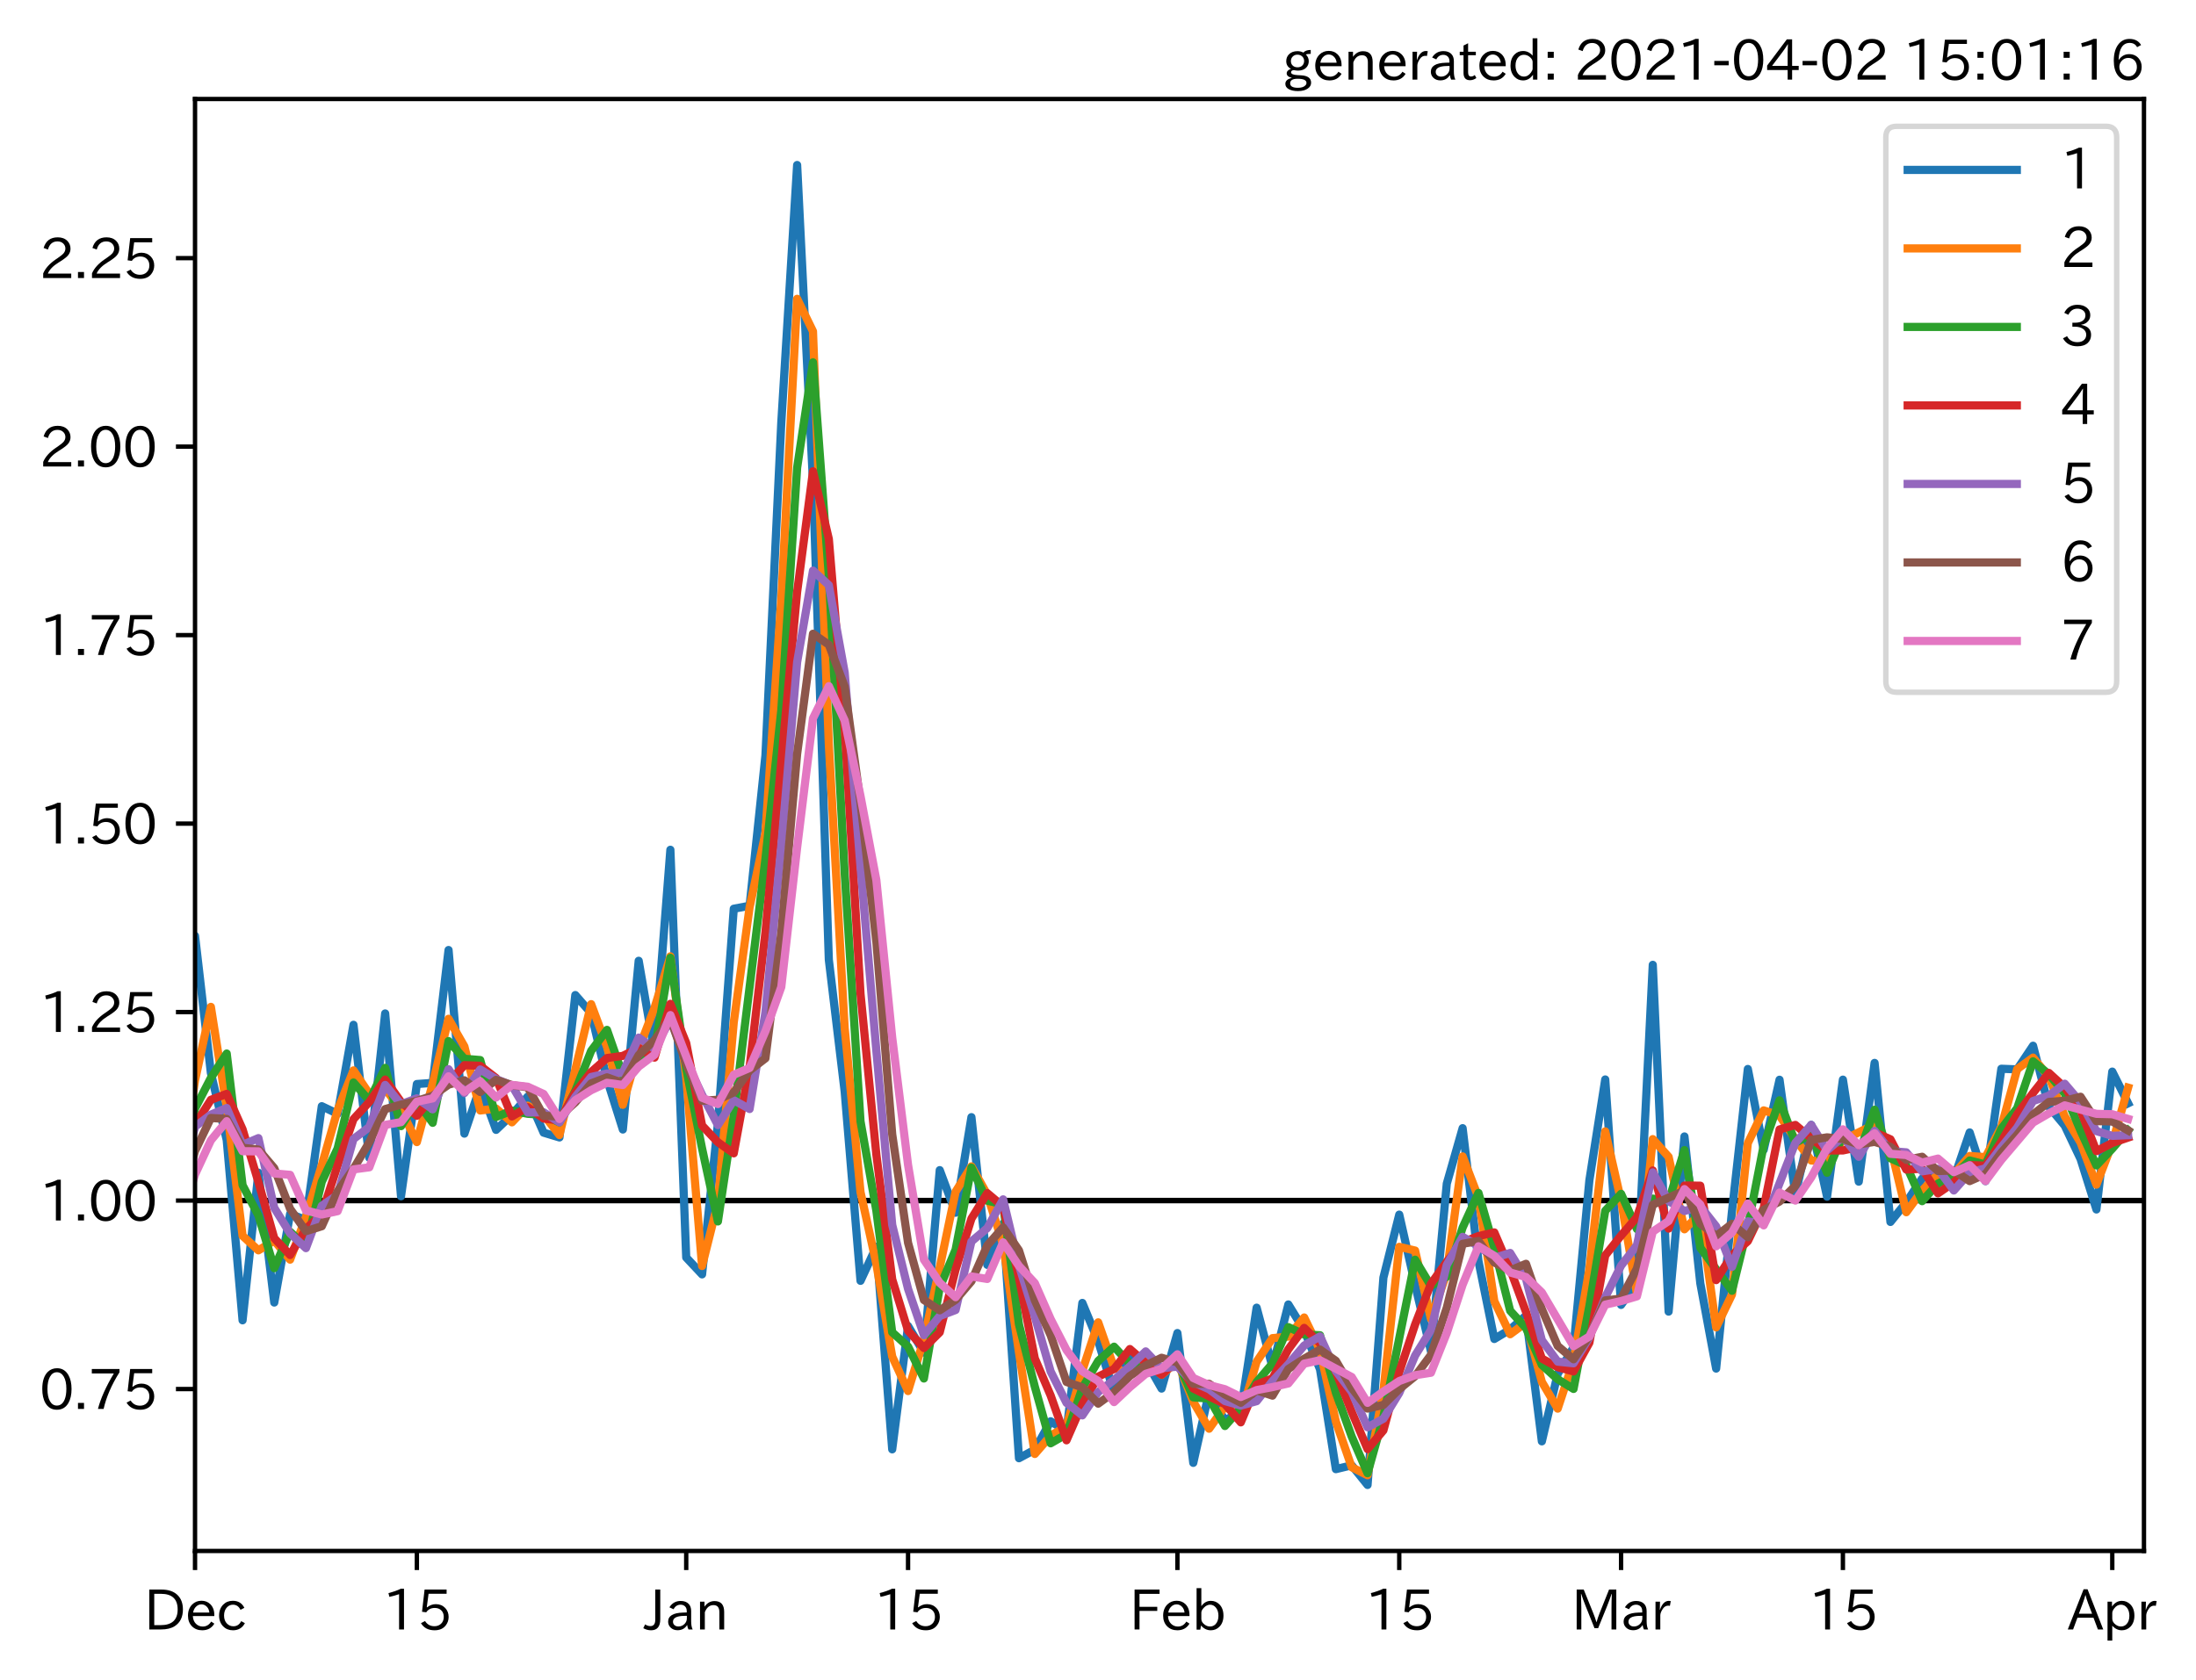 <?xml version="1.0" encoding="utf-8" standalone="no"?>
<!DOCTYPE svg PUBLIC "-//W3C//DTD SVG 1.1//EN"
  "http://www.w3.org/Graphics/SVG/1.1/DTD/svg11.dtd">
<svg height="307.849pt" version="1.1" viewBox="0 0 402.393 307.849" width="402.393pt" xmlns="http://www.w3.org/2000/svg" xmlns:xlink="http://www.w3.org/1999/xlink">
 <defs>
  <style type="text/css">*{stroke-linecap:butt;stroke-linejoin:round;}</style>
 </defs>
 <g id="figure_1">
  <g id="patch_1">
   <path d="M 0 307.849 
L 402.393 307.849 
L 402.393 0 
L 0 0 
z
" style="fill:#ffffff;"/>
  </g>
  <g id="axes_1">
   <g id="patch_2">
    <path d="M 35.737 284.259 
L 392.858 284.259 
L 392.858 18.147 
L 35.737 18.147 
z
" style="fill:#ffffff;"/>
   </g>
   <g id="line2d_1">
    <path clip-path="url(#pa48f12596a)" d="M 35.737 220.039 
L 392.858 220.039 
" style="fill:none;stroke:#000000;stroke-linecap:square;"/>
   </g>
   <g id="matplotlib.axis_1">
    <g id="xtick_1">
     <g id="line2d_2">
      <defs>
       <path d="M 0 0 
L 0 3.5 
" id="m79400510ee" style="stroke:#000000;stroke-width:0.8;"/>
      </defs>
      <g>
       <use style="stroke:#000000;stroke-width:0.8;" x="35.737" xlink:href="#m79400510ee" y="284.259"/>
      </g>
     </g>
     <g id="text_1">
      <!-- Dec -->
      <g transform="translate(26.389 298.749)scale(0.1 -0.1)">
       <defs>
        <path d="M 609 4634 
L 1984 4634 
Q 3159 4634 3791 4050 
Q 4456 3444 4456 2356 
Q 4456 1047 3516 441 
Q 2925 63 1941 63 
L 609 63 
L 609 4634 
z
M 1172 556 
L 1894 556 
Q 3853 556 3853 2356 
Q 3853 4147 1928 4147 
L 1172 4147 
L 1172 556 
z
" id="IPAexGothic-44" transform="scale(0.016)"/>
        <path d="M 863 1594 
Q 891 1041 1209 722 
Q 1534 397 1997 397 
Q 2606 397 2963 966 
L 3322 728 
Q 2869 -31 1931 -31 
Q 1222 -31 766 422 
Q 306 884 306 1641 
Q 306 2444 788 2925 
Q 1216 3353 1856 3353 
Q 2459 3353 2866 2956 
Q 3322 2494 3322 1722 
L 3322 1594 
L 863 1594 
z
M 2756 1997 
Q 2709 2431 2450 2681 
Q 2194 2938 1844 2938 
Q 1438 2938 1150 2591 
Q 953 2356 894 1997 
L 2756 1997 
z
" id="IPAexGothic-65" transform="scale(0.016)"/>
        <path d="M 3269 784 
Q 2834 -31 1900 -31 
Q 1228 -31 788 409 
Q 313 891 313 1663 
Q 313 2428 788 2913 
Q 1222 3347 1881 3347 
Q 2813 3347 3206 2541 
L 2763 2309 
Q 2484 2900 1900 2900 
Q 1516 2900 1234 2619 
Q 881 2266 881 1650 
Q 881 1069 1222 728 
Q 1522 428 1956 428 
Q 2547 428 2847 1016 
L 3269 784 
z
" id="IPAexGothic-63" transform="scale(0.016)"/>
       </defs>
       <use xlink:href="#IPAexGothic-44"/>
       <use x="75.684" xlink:href="#IPAexGothic-65"/>
       <use x="132.568" xlink:href="#IPAexGothic-63"/>
      </g>
     </g>
    </g>
    <g id="xtick_2">
     <g id="line2d_3">
      <g>
       <use style="stroke:#000000;stroke-width:0.8;" x="76.385" xlink:href="#m79400510ee" y="284.259"/>
      </g>
     </g>
     <g id="text_2">
      <!-- 15 -->
      <g transform="translate(70.087 298.749)scale(0.1 -0.1)">
       <defs>
        <path d="M 2463 63 
L 1900 63 
L 1900 4103 
Q 1372 3922 788 3797 
L 684 4231 
Q 1519 4441 2106 4731 
L 2463 4731 
L 2463 63 
z
" id="IPAexGothic-31" transform="scale(0.016)"/>
        <path d="M 1178 2603 
Q 1634 2963 2172 2963 
Q 2816 2963 3241 2528 
Q 3638 2113 3638 1497 
Q 3638 938 3297 513 
Q 2869 -31 2031 -31 
Q 959 -31 469 784 
L 938 1028 
Q 1309 434 2013 434 
Q 2466 434 2769 716 
Q 3081 1013 3081 1503 
Q 3081 1966 2806 2241 
Q 2519 2528 2056 2528 
Q 1406 2528 1072 2028 
L 591 2091 
L 884 4634 
L 3406 4634 
L 3406 4153 
L 1341 4153 
L 1134 2603 
L 1178 2603 
z
" id="IPAexGothic-35" transform="scale(0.016)"/>
       </defs>
       <use xlink:href="#IPAexGothic-31"/>
       <use x="62.988" xlink:href="#IPAexGothic-35"/>
      </g>
     </g>
    </g>
    <g id="xtick_3">
     <g id="line2d_4">
      <g>
       <use style="stroke:#000000;stroke-width:0.8;" x="125.743" xlink:href="#m79400510ee" y="284.259"/>
      </g>
     </g>
     <g id="text_3">
      <!-- Jan -->
      <g transform="translate(118.075 298.749)scale(0.1 -0.1)">
       <defs>
        <path d="M 1819 4634 
L 1819 1234 
Q 1819 -31 763 -31 
Q 303 -31 -125 209 
L 84 644 
Q 378 447 694 447 
Q 1250 447 1250 1203 
L 1250 4634 
L 1819 4634 
z
" id="IPAexGothic-4a" transform="scale(0.016)"/>
        <path d="M 3156 63 
L 2672 63 
Q 2559 303 2531 556 
L 2509 556 
Q 2147 -25 1428 -25 
Q 934 -25 622 288 
Q 347 563 347 959 
Q 347 1947 2050 1997 
L 2478 2009 
L 2478 2175 
Q 2478 2509 2288 2700 
Q 2088 2900 1775 2900 
Q 1238 2900 969 2378 
L 494 2597 
Q 938 3328 1788 3328 
Q 2375 3328 2691 3000 
Q 2984 2706 2984 2169 
L 2984 997 
Q 2984 400 3156 63 
z
M 2491 1625 
L 2141 1619 
Q 903 1591 903 953 
Q 903 728 1050 581 
Q 1231 403 1525 403 
Q 1934 403 2234 703 
Q 2491 969 2491 1344 
L 2491 1625 
z
" id="IPAexGothic-61" transform="scale(0.016)"/>
        <path d="M 3328 63 
L 2778 63 
L 2778 2041 
Q 2778 2853 2106 2853 
Q 1428 2853 1113 2041 
L 1113 63 
L 563 63 
L 563 3250 
L 1075 3250 
L 1075 2675 
Q 1525 3316 2222 3316 
Q 3328 3316 3328 2072 
L 3328 63 
z
" id="IPAexGothic-6e" transform="scale(0.016)"/>
       </defs>
       <use xlink:href="#IPAexGothic-4a"/>
       <use x="37.988" xlink:href="#IPAexGothic-61"/>
       <use x="92.969" xlink:href="#IPAexGothic-6e"/>
      </g>
     </g>
    </g>
    <g id="xtick_4">
     <g id="line2d_5">
      <g>
       <use style="stroke:#000000;stroke-width:0.8;" x="166.391" xlink:href="#m79400510ee" y="284.259"/>
      </g>
     </g>
     <g id="text_4">
      <!-- 15 -->
      <g transform="translate(160.093 298.749)scale(0.1 -0.1)">
       <use xlink:href="#IPAexGothic-31"/>
       <use x="62.988" xlink:href="#IPAexGothic-35"/>
      </g>
     </g>
    </g>
    <g id="xtick_5">
     <g id="line2d_6">
      <g>
       <use style="stroke:#000000;stroke-width:0.8;" x="215.749" xlink:href="#m79400510ee" y="284.259"/>
      </g>
     </g>
     <g id="text_5">
      <!-- Feb -->
      <g transform="translate(206.926 298.749)scale(0.1 -0.1)">
       <defs>
        <path d="M 3469 4141 
L 1172 4141 
L 1172 2656 
L 3206 2656 
L 3206 2188 
L 1172 2188 
L 1172 63 
L 609 63 
L 609 4634 
L 3469 4634 
L 3469 4141 
z
" id="IPAexGothic-46" transform="scale(0.016)"/>
        <path d="M 1125 2731 
Q 1550 3341 2219 3341 
Q 2788 3341 3191 2938 
Q 3659 2469 3659 1644 
Q 3659 838 3191 372 
Q 2788 -31 2206 -31 
Q 1559 -31 1088 516 
L 1009 44 
L 581 44 
L 581 4794 
L 1125 4794 
L 1125 2731 
z
M 1125 1997 
L 1125 1253 
Q 1125 888 1528 600 
Q 1803 403 2119 403 
Q 2488 403 2744 659 
Q 3084 1009 3084 1631 
Q 3084 2194 2803 2553 
Q 2525 2900 2125 2900 
Q 1759 2900 1438 2578 
Q 1125 2266 1125 1997 
z
" id="IPAexGothic-62" transform="scale(0.016)"/>
       </defs>
       <use xlink:href="#IPAexGothic-46"/>
       <use x="57.178" xlink:href="#IPAexGothic-65"/>
       <use x="114.062" xlink:href="#IPAexGothic-62"/>
      </g>
     </g>
    </g>
    <g id="xtick_6">
     <g id="line2d_7">
      <g>
       <use style="stroke:#000000;stroke-width:0.8;" x="256.397" xlink:href="#m79400510ee" y="284.259"/>
      </g>
     </g>
     <g id="text_6">
      <!-- 15 -->
      <g transform="translate(250.099 298.749)scale(0.1 -0.1)">
       <use xlink:href="#IPAexGothic-31"/>
       <use x="62.988" xlink:href="#IPAexGothic-35"/>
      </g>
     </g>
    </g>
    <g id="xtick_7">
     <g id="line2d_8">
      <g>
       <use style="stroke:#000000;stroke-width:0.8;" x="297.045" xlink:href="#m79400510ee" y="284.259"/>
      </g>
     </g>
     <g id="text_7">
      <!-- Mar -->
      <g transform="translate(287.935 298.749)scale(0.1 -0.1)">
       <defs>
        <path d="M 5147 63 
L 4597 63 
L 4597 2534 
Q 4597 3281 4634 4134 
L 4609 4134 
Q 4356 3409 4066 2675 
L 3066 209 
L 2650 209 
L 1641 2725 
Q 1328 3506 1128 4141 
L 1103 4141 
Q 1141 3131 1141 2553 
L 1141 63 
L 609 63 
L 609 4634 
L 1416 4634 
L 2503 1944 
Q 2697 1472 2869 906 
L 2888 906 
Q 3028 1416 3234 1931 
L 4316 4634 
L 5147 4634 
L 5147 63 
z
" id="IPAexGothic-4d" transform="scale(0.016)"/>
        <path d="M 2309 3316 
L 2213 2769 
Q 2106 2791 2022 2791 
Q 1653 2791 1413 2444 
Q 1113 2006 1113 1675 
L 1113 63 
L 563 63 
L 563 3250 
L 1081 3250 
L 1056 2303 
L 1069 2303 
Q 1422 3341 2097 3341 
Q 2206 3341 2309 3316 
z
" id="IPAexGothic-72" transform="scale(0.016)"/>
       </defs>
       <use xlink:href="#IPAexGothic-4d"/>
       <use x="90.186" xlink:href="#IPAexGothic-61"/>
       <use x="145.166" xlink:href="#IPAexGothic-72"/>
      </g>
     </g>
    </g>
    <g id="xtick_8">
     <g id="line2d_9">
      <g>
       <use style="stroke:#000000;stroke-width:0.8;" x="337.693" xlink:href="#m79400510ee" y="284.259"/>
      </g>
     </g>
     <g id="text_8">
      <!-- 15 -->
      <g transform="translate(331.394 298.749)scale(0.1 -0.1)">
       <use xlink:href="#IPAexGothic-31"/>
       <use x="62.988" xlink:href="#IPAexGothic-35"/>
      </g>
     </g>
    </g>
    <g id="xtick_9">
     <g id="line2d_10">
      <g>
       <use style="stroke:#000000;stroke-width:0.8;" x="387.051" xlink:href="#m79400510ee" y="284.259"/>
      </g>
     </g>
     <g id="text_9">
      <!-- Apr -->
      <g transform="translate(378.908 298.749)scale(0.1 -0.1)">
       <defs>
        <path d="M 4056 63 
L 3444 63 
L 2938 1409 
L 1100 1409 
L 603 63 
L -6 63 
L 1806 4666 
L 2259 4666 
L 4056 63 
z
M 2778 1863 
L 2316 3078 
Q 2125 3588 2028 4000 
L 2009 4000 
Q 1897 3563 1716 3078 
L 1263 1863 
L 2778 1863 
z
" id="IPAexGothic-41" transform="scale(0.016)"/>
        <path d="M 1075 2688 
Q 1525 3341 2206 3341 
Q 2769 3341 3172 2938 
Q 3641 2469 3641 1644 
Q 3641 841 3178 372 
Q 2775 -31 2200 -31 
Q 1569 -31 1106 497 
L 1106 -1216 
L 563 -1216 
L 563 3250 
L 1075 3250 
L 1075 2688 
z
M 1106 1950 
L 1106 1291 
Q 1106 897 1516 600 
Q 1791 403 2106 403 
Q 2469 403 2725 659 
Q 3066 997 3066 1631 
Q 3066 2200 2784 2559 
Q 2503 2900 2100 2900 
Q 1656 2900 1338 2484 
Q 1106 2184 1106 1950 
z
" id="IPAexGothic-70" transform="scale(0.016)"/>
       </defs>
       <use xlink:href="#IPAexGothic-41"/>
       <use x="63.721" xlink:href="#IPAexGothic-70"/>
       <use x="125.83" xlink:href="#IPAexGothic-72"/>
      </g>
     </g>
    </g>
   </g>
   <g id="matplotlib.axis_2">
    <g id="ytick_1">
     <g id="line2d_11">
      <defs>
       <path d="M 0 0 
L -3.5 0 
" id="mfef7362dda" style="stroke:#000000;stroke-width:0.8;"/>
      </defs>
      <g>
       <use style="stroke:#000000;stroke-width:0.8;" x="35.737" xlink:href="#mfef7362dda" y="254.585"/>
      </g>
     </g>
     <g id="text_10">
      <!-- 0.75 -->
      <g transform="translate(7.2 258.33)scale(0.1 -0.1)">
       <defs>
        <path d="M 2038 4725 
Q 2881 4725 3334 3944 
Q 3694 3325 3694 2344 
Q 3694 1372 3334 741 
Q 2888 -31 2016 -31 
Q 1147 -31 700 741 
Q 341 1372 341 2350 
Q 341 3713 1000 4334 
Q 1419 4725 2038 4725 
z
M 2016 4266 
Q 1516 4266 1228 3759 
Q 934 3247 934 2344 
Q 934 1456 1222 947 
Q 1513 447 2016 447 
Q 2619 447 2909 1153 
Q 3100 1622 3100 2375 
Q 3100 3256 2806 3759 
Q 2509 4266 2016 4266 
z
" id="IPAexGothic-30" transform="scale(0.016)"/>
        <path d="M 1184 63 
L 494 63 
L 494 753 
L 1184 753 
L 1184 63 
z
" id="IPAexGothic-2e" transform="scale(0.016)"/>
        <path d="M 3597 4263 
Q 2238 2106 1778 63 
L 1131 63 
Q 1581 1834 2950 4128 
L 428 4128 
L 428 4634 
L 3597 4634 
L 3597 4263 
z
" id="IPAexGothic-37" transform="scale(0.016)"/>
       </defs>
       <use xlink:href="#IPAexGothic-30"/>
       <use x="62.988" xlink:href="#IPAexGothic-2e"/>
       <use x="89.404" xlink:href="#IPAexGothic-37"/>
       <use x="152.393" xlink:href="#IPAexGothic-35"/>
      </g>
     </g>
    </g>
    <g id="ytick_2">
     <g id="line2d_12">
      <g>
       <use style="stroke:#000000;stroke-width:0.8;" x="35.737" xlink:href="#mfef7362dda" y="220.039"/>
      </g>
     </g>
     <g id="text_11">
      <!-- 1.00 -->
      <g transform="translate(7.2 223.785)scale(0.1 -0.1)">
       <use xlink:href="#IPAexGothic-31"/>
       <use x="62.988" xlink:href="#IPAexGothic-2e"/>
       <use x="89.404" xlink:href="#IPAexGothic-30"/>
       <use x="152.393" xlink:href="#IPAexGothic-30"/>
      </g>
     </g>
    </g>
    <g id="ytick_3">
     <g id="line2d_13">
      <g>
       <use style="stroke:#000000;stroke-width:0.8;" x="35.737" xlink:href="#mfef7362dda" y="185.494"/>
      </g>
     </g>
     <g id="text_12">
      <!-- 1.25 -->
      <g transform="translate(7.2 189.239)scale(0.1 -0.1)">
       <defs>
        <path d="M 3659 63 
L 447 63 
L 447 594 
Q 825 1475 1894 2203 
L 2072 2322 
Q 2619 2697 2791 2906 
Q 2988 3153 2988 3444 
Q 2988 3772 2756 4003 
Q 2500 4259 2084 4259 
Q 1250 4259 991 3328 
L 497 3506 
Q 853 4725 2116 4725 
Q 2806 4725 3216 4316 
Q 3575 3947 3575 3425 
Q 3575 3038 3344 2722 
Q 3131 2416 2366 1938 
L 2231 1856 
Q 1256 1253 978 569 
L 3659 569 
L 3659 63 
z
" id="IPAexGothic-32" transform="scale(0.016)"/>
       </defs>
       <use xlink:href="#IPAexGothic-31"/>
       <use x="62.988" xlink:href="#IPAexGothic-2e"/>
       <use x="89.404" xlink:href="#IPAexGothic-32"/>
       <use x="152.393" xlink:href="#IPAexGothic-35"/>
      </g>
     </g>
    </g>
    <g id="ytick_4">
     <g id="line2d_14">
      <g>
       <use style="stroke:#000000;stroke-width:0.8;" x="35.737" xlink:href="#mfef7362dda" y="150.948"/>
      </g>
     </g>
     <g id="text_13">
      <!-- 1.50 -->
      <g transform="translate(7.2 154.694)scale(0.1 -0.1)">
       <use xlink:href="#IPAexGothic-31"/>
       <use x="62.988" xlink:href="#IPAexGothic-2e"/>
       <use x="89.404" xlink:href="#IPAexGothic-35"/>
       <use x="152.393" xlink:href="#IPAexGothic-30"/>
      </g>
     </g>
    </g>
    <g id="ytick_5">
     <g id="line2d_15">
      <g>
       <use style="stroke:#000000;stroke-width:0.8;" x="35.737" xlink:href="#mfef7362dda" y="116.403"/>
      </g>
     </g>
     <g id="text_14">
      <!-- 1.75 -->
      <g transform="translate(7.2 120.148)scale(0.1 -0.1)">
       <use xlink:href="#IPAexGothic-31"/>
       <use x="62.988" xlink:href="#IPAexGothic-2e"/>
       <use x="89.404" xlink:href="#IPAexGothic-37"/>
       <use x="152.393" xlink:href="#IPAexGothic-35"/>
      </g>
     </g>
    </g>
    <g id="ytick_6">
     <g id="line2d_16">
      <g>
       <use style="stroke:#000000;stroke-width:0.8;" x="35.737" xlink:href="#mfef7362dda" y="81.857"/>
      </g>
     </g>
     <g id="text_15">
      <!-- 2.00 -->
      <g transform="translate(7.2 85.602)scale(0.1 -0.1)">
       <use xlink:href="#IPAexGothic-32"/>
       <use x="62.988" xlink:href="#IPAexGothic-2e"/>
       <use x="89.404" xlink:href="#IPAexGothic-30"/>
       <use x="152.393" xlink:href="#IPAexGothic-30"/>
      </g>
     </g>
    </g>
    <g id="ytick_7">
     <g id="line2d_17">
      <g>
       <use style="stroke:#000000;stroke-width:0.8;" x="35.737" xlink:href="#mfef7362dda" y="47.311"/>
      </g>
     </g>
     <g id="text_16">
      <!-- 2.25 -->
      <g transform="translate(7.2 51.057)scale(0.1 -0.1)">
       <use xlink:href="#IPAexGothic-32"/>
       <use x="62.988" xlink:href="#IPAexGothic-2e"/>
       <use x="89.404" xlink:href="#IPAexGothic-32"/>
       <use x="152.393" xlink:href="#IPAexGothic-35"/>
      </g>
     </g>
    </g>
   </g>
   <g id="line2d_18">
    <path clip-path="url(#pa48f12596a)" d="M 0.897 173.758 
L 3.8 173.5 
L 6.703 163.265 
L 9.607 183.514 
L 12.51 185.341 
L 15.414 243.007 
L 18.317 238.5 
L 21.22 231.375 
L 24.124 207.952 
L 27.027 214.692 
L 29.931 213.01 
L 32.834 220.744 
L 35.737 171.524 
L 38.641 196.648 
L 41.544 208.955 
L 44.448 241.985 
L 47.351 214.927 
L 50.255 238.728 
L 53.158 222.485 
L 56.061 223.597 
L 58.965 202.746 
L 61.868 204.133 
L 64.772 187.827 
L 67.675 212.209 
L 70.578 185.747 
L 73.482 219.254 
L 76.385 198.681 
L 79.289 198.469 
L 82.192 174.122 
L 85.096 207.77 
L 87.999 199.171 
L 90.902 207.081 
L 93.806 204.31 
L 96.709 200.964 
L 99.613 207.594 
L 102.516 208.47 
L 105.419 182.375 
L 108.323 185.693 
L 111.226 197.814 
L 114.13 207.017 
L 117.033 176.095 
L 119.937 192.929 
L 122.84 155.747 
L 125.743 230.473 
L 128.647 233.567 
L 131.55 205.916 
L 134.454 166.555 
L 137.357 166.005 
L 140.26 138.446 
L 143.164 77.461 
L 146.067 30.243 
L 148.971 88.379 
L 151.874 175.892 
L 154.778 200.07 
L 157.681 234.749 
L 160.584 228.503 
L 163.488 265.634 
L 166.391 243.032 
L 169.295 247.901 
L 172.198 214.464 
L 175.101 222.267 
L 178.005 204.754 
L 180.908 231.823 
L 183.812 224.278 
L 186.715 267.263 
L 189.618 265.697 
L 192.522 260.493 
L 195.425 262.315 
L 198.329 238.801 
L 201.232 245.812 
L 204.136 255.237 
L 207.039 248.532 
L 209.942 249.408 
L 212.846 254.5 
L 215.749 244.322 
L 218.653 268.111 
L 221.556 255.17 
L 224.459 260.355 
L 227.363 258.653 
L 230.266 239.673 
L 233.17 250.568 
L 236.073 239.082 
L 238.977 243.808 
L 241.88 250.975 
L 244.783 269.265 
L 247.687 268.561 
L 250.59 272.163 
L 253.494 234.167 
L 256.397 222.617 
L 259.3 235.465 
L 262.204 247.685 
L 265.107 216.941 
L 268.011 206.773 
L 270.914 231.126 
L 273.817 245.41 
L 276.721 243.664 
L 279.624 241.121 
L 282.528 264.169 
L 285.431 251.803 
L 288.335 246.947 
L 291.238 216.315 
L 294.141 197.845 
L 297.045 239.162 
L 299.948 235.097 
L 302.852 176.836 
L 305.755 240.391 
L 308.658 208.291 
L 311.562 235.201 
L 314.465 250.832 
L 317.369 221.97 
L 320.272 195.924 
L 323.176 210.748 
L 326.079 197.896 
L 328.982 218.952 
L 331.886 206.164 
L 334.789 219.33 
L 337.693 197.879 
L 340.596 216.573 
L 343.499 194.811 
L 346.403 223.957 
L 349.306 220.371 
L 352.21 216.005 
L 355.113 214.33 
L 358.017 216.061 
L 360.92 207.553 
L 363.823 216.48 
L 366.727 195.881 
L 369.63 195.995 
L 372.534 191.662 
L 375.437 202.832 
L 378.34 206.308 
L 381.244 212.427 
L 384.147 221.67 
L 387.051 196.407 
L 389.954 202.217 
L 389.954 202.217 
" style="fill:none;stroke:#1f77b4;stroke-linecap:square;stroke-width:1.5;"/>
   </g>
   <g id="line2d_19">
    <path clip-path="url(#pa48f12596a)" d="M 0.897 165.389 
L 3.8 173.629 
L 6.703 168.452 
L 9.607 173.667 
L 12.51 184.43 
L 15.414 217.089 
L 18.317 240.775 
L 21.22 234.989 
L 24.124 220.159 
L 27.027 211.36 
L 29.931 213.854 
L 32.834 216.93 
L 35.737 198.013 
L 38.641 184.54 
L 41.544 202.923 
L 44.448 226.501 
L 47.351 229.163 
L 50.255 227.367 
L 53.158 230.865 
L 56.061 223.042 
L 58.965 213.547 
L 61.868 203.441 
L 64.772 196.185 
L 67.675 200.489 
L 70.578 199.529 
L 73.482 203.404 
L 76.385 209.323 
L 79.289 198.575 
L 82.192 186.727 
L 85.096 191.794 
L 87.999 203.531 
L 90.902 203.176 
L 93.806 205.701 
L 96.709 202.646 
L 99.613 204.315 
L 102.516 208.032 
L 108.323 184.042 
L 111.226 191.864 
L 114.13 202.483 
L 117.033 192.275 
L 119.937 184.716 
L 122.84 175.28 
L 125.743 197.393 
L 128.647 232.03 
L 131.55 220.434 
L 134.454 187.365 
L 137.357 166.28 
L 140.26 152.687 
L 143.164 109.818 
L 146.067 54.769 
L 148.971 60.728 
L 151.874 136.41 
L 154.778 188.411 
L 157.681 218.481 
L 160.584 231.664 
L 163.488 248.629 
L 166.391 254.949 
L 169.295 245.493 
L 172.198 232.287 
L 175.101 218.42 
L 178.005 213.775 
L 180.908 218.944 
L 183.812 228.105 
L 186.715 247.843 
L 189.618 266.483 
L 192.522 263.131 
L 195.425 261.408 
L 198.329 251.202 
L 201.232 242.36 
L 204.136 250.628 
L 207.039 251.938 
L 209.942 248.971 
L 212.846 251.984 
L 215.749 249.53 
L 218.653 256.912 
L 221.556 261.857 
L 224.459 257.796 
L 227.363 259.508 
L 230.266 249.577 
L 233.17 245.252 
L 236.073 244.971 
L 238.977 241.469 
L 241.88 247.449 
L 244.783 260.547 
L 247.687 268.914 
L 250.59 270.38 
L 253.494 254.897 
L 256.397 228.521 
L 259.3 229.201 
L 262.204 241.735 
L 265.107 233.255 
L 268.011 211.946 
L 270.914 219.483 
L 273.817 238.481 
L 276.721 244.54 
L 279.624 242.4 
L 282.528 253.276 
L 285.431 258.177 
L 288.335 249.402 
L 291.238 232.561 
L 294.141 207.362 
L 297.045 220.039 
L 299.948 237.147 
L 302.852 208.78 
L 305.755 212.027 
L 308.658 225.306 
L 311.562 222.411 
L 314.465 243.282 
L 317.369 237.259 
L 320.272 209.516 
L 323.176 203.514 
L 326.079 204.456 
L 328.982 208.795 
L 331.886 212.698 
L 334.789 212.896 
L 337.693 208.99 
L 343.499 206.08 
L 346.403 210.099 
L 349.306 222.176 
L 352.21 218.205 
L 355.113 215.17 
L 358.017 215.198 
L 360.92 211.869 
L 363.823 212.084 
L 366.727 206.53 
L 369.63 195.938 
L 372.534 193.843 
L 375.437 197.344 
L 378.34 204.58 
L 381.244 209.399 
L 384.147 217.124 
L 387.051 209.574 
L 389.954 199.339 
L 389.954 199.339 
" style="fill:none;stroke:#ff7f0e;stroke-linecap:square;stroke-width:1.5;"/>
   </g>
   <g id="line2d_20">
    <path clip-path="url(#pa48f12596a)" d="M 0.897 184.997 
L 3.8 168.131 
L 6.703 170.237 
L 9.607 173.611 
L 12.51 177.643 
L 15.414 206.684 
L 18.317 224.621 
L 21.22 237.722 
L 24.124 226.565 
L 27.027 218.36 
L 29.931 211.912 
L 32.834 216.188 
L 35.737 203.177 
L 38.641 197.559 
L 41.544 193.092 
L 44.448 217.219 
L 47.351 222.751 
L 50.255 232.433 
L 53.158 225.76 
L 56.061 228.487 
L 58.965 216.589 
L 61.868 210.474 
L 64.772 198.402 
L 67.675 201.713 
L 70.578 195.72 
L 73.482 206.397 
L 76.385 201.846 
L 79.289 205.789 
L 82.192 190.808 
L 85.096 194.049 
L 87.999 194.29 
L 90.902 204.723 
L 93.806 203.555 
L 96.709 204.138 
L 99.613 204.313 
L 102.516 205.712 
L 105.419 199.926 
L 108.323 192.598 
L 111.226 188.759 
L 114.13 197.077 
L 117.033 194.142 
L 119.937 192.493 
L 122.84 175.552 
L 125.743 195.919 
L 128.647 210.488 
L 131.55 223.865 
L 134.454 204.41 
L 140.26 157.418 
L 143.164 130.168 
L 146.067 85.708 
L 148.971 66.413 
L 151.874 105.522 
L 154.778 160.063 
L 157.681 205.524 
L 160.584 221.905 
L 163.488 244.185 
L 166.391 246.795 
L 169.295 252.652 
L 172.198 235.976 
L 175.101 229.032 
L 178.005 214.005 
L 180.908 220.061 
L 183.812 220.746 
L 186.715 242.743 
L 189.618 254.148 
L 192.522 264.528 
L 195.425 262.86 
L 198.329 254.393 
L 201.232 249.435 
L 204.136 246.822 
L 207.039 249.934 
L 209.942 251.101 
L 212.846 250.846 
L 215.749 249.489 
L 218.653 256.114 
L 221.556 256.335 
L 224.459 261.359 
L 227.363 258.082 
L 230.266 253.295 
L 233.17 249.908 
L 236.073 243.232 
L 238.977 244.584 
L 241.88 244.728 
L 244.783 255.259 
L 247.687 263.295 
L 250.59 270.01 
L 253.494 259.669 
L 259.3 230.878 
L 262.204 235.683 
L 265.107 233.996 
L 268.011 224.987 
L 270.914 218.641 
L 273.817 228.728 
L 276.721 240.234 
L 279.624 243.412 
L 282.528 250.165 
L 285.431 252.787 
L 288.335 254.565 
L 291.238 239.333 
L 294.141 221.916 
L 297.045 218.809 
L 299.948 225.253 
L 302.852 219.683 
L 305.755 220.162 
L 308.658 210.792 
L 311.562 228.69 
L 317.369 236.577 
L 320.272 224.807 
L 323.176 209.928 
L 326.079 201.663 
L 328.982 209.449 
L 331.886 207.923 
L 334.789 214.943 
L 337.693 208.054 
L 340.596 211.561 
L 343.499 203.394 
L 346.403 212.289 
L 349.306 213.606 
L 352.21 220.149 
L 355.113 216.925 
L 358.017 215.468 
L 360.92 212.694 
L 363.823 213.422 
L 366.727 206.872 
L 369.63 203.097 
L 372.534 194.525 
L 375.437 196.896 
L 378.34 200.389 
L 381.244 207.241 
L 384.147 213.607 
L 387.051 210.531 
L 389.954 207.161 
L 389.954 207.161 
" style="fill:none;stroke:#2ca02c;stroke-linecap:square;stroke-width:1.5;"/>
   </g>
   <g id="line2d_21">
    <path clip-path="url(#pa48f12596a)" d="M 0.897 192.213 
L 3.8 182.191 
L 6.703 166.926 
L 9.607 173.648 
L 12.51 176.616 
L 15.414 196.832 
L 18.317 215.354 
L 21.22 226.342 
L 24.124 230.884 
L 27.027 223.692 
L 29.931 217.041 
L 32.834 214.172 
L 35.737 206.139 
L 38.641 201.57 
L 41.544 200.487 
L 44.448 206.969 
L 47.351 216.65 
L 50.255 226.935 
L 53.158 230.017 
L 56.061 225.222 
L 58.965 222.482 
L 61.868 213.573 
L 64.772 205.112 
L 67.675 201.972 
L 70.578 197.865 
L 73.482 201.953 
L 76.385 204.504 
L 79.289 201.008 
L 82.192 198.424 
L 85.096 195.22 
L 87.999 195.345 
L 90.902 197.586 
L 93.806 204.62 
L 96.709 202.911 
L 99.613 205.01 
L 102.516 205.363 
L 105.419 200.186 
L 108.323 196.482 
L 111.226 193.918 
L 114.13 193.521 
L 117.033 192.069 
L 119.937 193.84 
L 122.84 183.985 
L 125.743 191.175 
L 128.647 206.282 
L 131.55 209.358 
L 134.454 211.386 
L 137.357 195.596 
L 140.26 170.827 
L 146.067 108.481 
L 148.971 86.379 
L 151.874 98.781 
L 154.778 133.46 
L 157.681 182.165 
L 160.584 211.624 
L 163.488 234.47 
L 166.391 243.898 
L 169.295 247.072 
L 172.198 244.18 
L 175.101 232.684 
L 178.005 223.349 
L 180.908 218.682 
L 183.812 221.127 
L 186.715 234.233 
L 189.618 248.967 
L 192.522 255.772 
L 195.425 263.98 
L 198.329 257.343 
L 201.232 252.311 
L 204.136 250.915 
L 207.039 247.252 
L 209.942 249.802 
L 212.846 251.961 
L 215.749 249.251 
L 218.653 254.477 
L 224.459 257.355 
L 227.363 260.69 
L 230.266 253.767 
L 233.17 252.62 
L 236.073 247.298 
L 238.977 243.376 
L 241.88 246.217 
L 244.783 251.433 
L 247.687 258.759 
L 250.59 265.594 
L 253.494 262.161 
L 256.397 251.483 
L 259.3 242.762 
L 262.204 235.305 
L 265.107 231.244 
L 268.011 227.687 
L 270.914 226.549 
L 273.817 225.877 
L 276.721 232.635 
L 279.624 240.457 
L 282.528 248.995 
L 285.431 250.577 
L 288.335 251.356 
L 291.238 246.098 
L 294.141 230.095 
L 297.045 226.449 
L 299.948 223.073 
L 302.852 214.52 
L 305.755 225.179 
L 308.658 217.285 
L 311.562 217.315 
L 314.465 234.62 
L 317.369 230.05 
L 320.272 227.485 
L 323.176 221.423 
L 326.079 207.008 
L 328.982 206.177 
L 331.886 208.634 
L 334.789 210.86 
L 337.693 210.856 
L 340.596 210.23 
L 343.499 207.542 
L 346.403 208.813 
L 349.306 214.353 
L 352.21 214.209 
L 355.113 218.717 
L 358.017 216.71 
L 360.92 213.529 
L 363.823 213.65 
L 366.727 209.223 
L 369.63 204.223 
L 372.534 200.314 
L 375.437 196.643 
L 378.34 199.302 
L 381.244 203.489 
L 384.147 210.985 
L 387.051 209.486 
L 389.954 208.495 
L 389.954 208.495 
" style="fill:none;stroke:#d62728;stroke-linecap:square;stroke-width:1.5;"/>
   </g>
   <g id="line2d_22">
    <path clip-path="url(#pa48f12596a)" d="M 0.897 193.097 
L 3.8 188.628 
L 6.703 178.559 
L 9.607 170.365 
L 12.51 176.048 
L 15.414 192.414 
L 18.317 206.19 
L 21.22 218.712 
L 24.124 222.854 
L 27.027 227.798 
L 29.931 221.621 
L 32.834 217.79 
L 35.737 206.504 
L 38.641 204.287 
L 41.544 203.075 
L 44.448 209.83 
L 47.351 208.595 
L 50.255 221.37 
L 53.158 226.057 
L 56.061 228.758 
L 58.965 221.003 
L 61.868 218.996 
L 64.772 208.756 
L 67.675 206.558 
L 70.578 198.854 
L 73.482 202.392 
L 76.385 201.304 
L 79.289 203.315 
L 82.192 195.965 
L 85.096 200.338 
L 87.999 196.018 
L 90.902 197.763 
L 93.806 198.954 
L 96.709 203.895 
L 99.613 203.859 
L 102.516 205.708 
L 105.419 201.019 
L 108.323 197.388 
L 111.226 196.749 
L 114.13 196.625 
L 117.033 190.174 
L 119.937 192.242 
L 122.84 186.843 
L 125.743 194.471 
L 128.647 200.674 
L 131.55 206.209 
L 134.454 201.641 
L 137.357 203.26 
L 140.26 185.499 
L 143.164 155.045 
L 146.067 121.357 
L 148.971 104.584 
L 151.874 107.249 
L 154.778 123.234 
L 157.681 158.837 
L 160.584 192.598 
L 163.488 224.497 
L 166.391 236.232 
L 169.295 244.71 
L 172.198 241.204 
L 175.101 240.1 
L 178.005 227.538 
L 180.908 225.088 
L 183.812 219.82 
L 186.715 231.927 
L 189.618 241.283 
L 192.522 251.376 
L 195.425 257.115 
L 198.329 259.41 
L 201.232 255.135 
L 204.136 252.903 
L 207.039 250.443 
L 209.942 247.686 
L 212.846 250.759 
L 215.749 250.475 
L 218.653 253.315 
L 221.556 254.616 
L 224.459 256.79 
L 227.363 257.616 
L 230.266 256.808 
L 233.17 253.135 
L 236.073 250.042 
L 238.977 246.608 
L 241.88 244.938 
L 244.783 251.261 
L 247.687 255.103 
L 250.59 261.597 
L 253.494 260.021 
L 256.397 255.303 
L 259.3 248.456 
L 262.204 243.763 
L 265.107 231.834 
L 268.011 226.689 
L 270.914 228.382 
L 273.817 230.558 
L 276.721 229.642 
L 279.624 234.38 
L 282.528 245.635 
L 285.431 249.563 
L 288.335 249.86 
L 291.238 245.12 
L 294.141 237.777 
L 297.045 231.962 
L 299.948 228.226 
L 302.852 214.881 
L 305.755 220.113 
L 308.658 221.961 
L 311.562 221.066 
L 314.465 224.766 
L 317.369 232.188 
L 320.272 223.853 
L 323.176 224.297 
L 328.982 209.476 
L 331.886 206.174 
L 334.789 210.837 
L 337.693 208.35 
L 340.596 212.017 
L 343.499 207.267 
L 346.403 210.978 
L 349.306 211.2 
L 352.21 214.685 
L 355.113 214.233 
L 358.017 218.19 
L 360.92 214.924 
L 363.823 214.124 
L 366.727 210.259 
L 369.63 206.667 
L 372.534 201.789 
L 375.437 200.821 
L 378.34 198.624 
L 381.244 202.018 
L 384.147 207.309 
L 387.051 208.179 
L 389.954 208.06 
L 389.954 208.06 
" style="fill:none;stroke:#9467bd;stroke-linecap:square;stroke-width:1.5;"/>
   </g>
   <g id="line2d_23">
    <path clip-path="url(#pa48f12596a)" d="M 0.897 194.089 
L 3.8 189.981 
L 9.607 179.395 
L 12.51 172.948 
L 15.414 189.441 
L 18.317 201.174 
L 21.22 210.71 
L 24.124 216.974 
L 27.027 221.526 
L 29.931 225.443 
L 32.834 221.475 
L 35.737 210.964 
L 38.641 204.904 
L 41.544 205.075 
L 44.448 210.365 
L 47.351 210.692 
L 50.255 214.099 
L 53.158 221.556 
L 56.061 225.65 
L 58.965 224.746 
L 61.868 218.326 
L 64.772 214.228 
L 67.675 209.337 
L 70.578 203.273 
L 73.482 202.451 
L 76.385 201.779 
L 79.289 200.835 
L 82.192 198.793 
L 85.096 197.995 
L 87.999 200.144 
L 90.902 197.916 
L 93.806 198.873 
L 96.709 199.291 
L 99.613 204.518 
L 102.516 204.637 
L 105.419 202.046 
L 108.323 198.563 
L 111.226 197.459 
L 114.13 198.507 
L 117.033 193.372 
L 119.937 190.637 
L 122.84 186.652 
L 125.743 195.033 
L 128.647 201.749 
L 131.55 201.56 
L 134.454 200.221 
L 137.357 196.197 
L 140.26 193.968 
L 143.164 170.932 
L 146.067 138.164 
L 148.971 116.155 
L 151.874 118.161 
L 154.778 125.841 
L 157.681 147.133 
L 160.584 172.622 
L 163.488 207.898 
L 166.391 227.781 
L 169.295 238.259 
L 172.198 240.152 
L 175.101 238.242 
L 178.005 234.832 
L 180.908 228.262 
L 183.812 224.953 
L 186.715 229.171 
L 189.618 238.31 
L 192.522 244.729 
L 195.425 253.282 
L 198.329 254.271 
L 201.232 257.263 
L 204.136 255.152 
L 207.039 252.187 
L 209.942 250.271 
L 212.846 248.852 
L 215.749 249.712 
L 218.653 253.638 
L 221.556 253.626 
L 224.459 255.596 
L 227.363 257.103 
L 230.266 254.826 
L 233.17 255.793 
L 236.073 250.914 
L 238.977 249.027 
L 241.88 247.348 
L 244.783 249.411 
L 247.687 254.36 
L 250.59 258.164 
L 253.494 257.488 
L 256.397 254.594 
L 259.3 252.235 
L 262.204 248.328 
L 265.107 239.676 
L 268.011 227.966 
L 270.914 227.439 
L 273.817 231.389 
L 276.721 232.842 
L 279.624 231.631 
L 282.528 239.931 
L 285.431 246.687 
L 288.335 249.131 
L 291.238 244.878 
L 294.141 238.341 
L 297.045 238.009 
L 299.948 232.49 
L 302.852 220.804 
L 308.658 218.209 
L 311.562 224.262 
L 314.465 226.546 
L 317.369 224.304 
L 320.272 226.763 
L 323.176 221.753 
L 326.079 220.22 
L 328.982 217.337 
L 331.886 208.929 
L 334.789 208.451 
L 337.693 208.753 
L 340.596 209.753 
L 343.499 209.281 
L 346.403 210.187 
L 349.306 212.587 
L 352.21 212.012 
L 355.113 214.626 
L 358.017 214.54 
L 360.92 216.471 
L 363.823 215.184 
L 366.727 211.232 
L 369.63 207.972 
L 372.534 204.263 
L 375.437 201.963 
L 378.34 201.749 
L 381.244 201.012 
L 384.147 205.48 
L 387.051 205.544 
L 389.954 207.201 
L 389.954 207.201 
" style="fill:none;stroke:#8c564b;stroke-linecap:square;stroke-width:1.5;"/>
   </g>
   <g id="line2d_24">
    <path clip-path="url(#pa48f12596a)" d="M 0.897 190.13 
L 3.8 191.295 
L 6.703 186.401 
L 9.607 184.482 
L 12.51 180.256 
L 15.414 185.104 
L 18.317 197.522 
L 21.22 205.893 
L 24.124 210.319 
L 27.027 216.65 
L 29.931 220.341 
L 32.834 224.781 
L 35.737 215.255 
L 38.641 208.999 
L 41.544 205.489 
L 44.448 210.991 
L 47.351 211.025 
L 50.255 215.068 
L 53.158 215.328 
L 56.061 221.85 
L 58.965 222.597 
L 61.868 221.98 
L 64.772 214.328 
L 67.675 213.941 
L 70.578 206.175 
L 73.482 205.664 
L 76.385 201.918 
L 79.289 201.311 
L 82.192 197.271 
L 85.096 200.107 
L 87.999 198.164 
L 90.902 201.154 
L 93.806 198.846 
L 96.709 199.173 
L 99.613 200.504 
L 102.516 205.089 
L 105.419 201.639 
L 108.323 199.809 
L 111.226 198.456 
L 114.13 198.861 
L 117.033 195.483 
L 119.937 193.309 
L 122.84 186.047 
L 128.647 201.193 
L 131.55 202.352 
L 134.454 196.981 
L 137.357 195.734 
L 140.26 188.985 
L 143.164 180.894 
L 146.067 155.325 
L 148.971 131.658 
L 151.874 125.759 
L 154.778 132.055 
L 157.681 145.913 
L 160.584 161.317 
L 163.488 190.175 
L 166.391 213.507 
L 169.295 230.866 
L 172.198 235.118 
L 175.101 237.749 
L 178.005 233.947 
L 180.908 234.407 
L 183.812 227.7 
L 186.715 232.03 
L 189.618 235.162 
L 192.522 241.763 
L 195.425 247.426 
L 198.329 251.326 
L 201.232 253.102 
L 204.136 256.976 
L 207.039 254.231 
L 209.942 251.794 
L 212.846 250.885 
L 215.749 248.216 
L 218.653 252.554 
L 221.556 253.858 
L 224.459 254.615 
L 227.363 256.038 
L 230.266 254.78 
L 233.17 254.228 
L 236.073 253.558 
L 238.977 249.926 
L 241.88 249.307 
L 247.687 252.379 
L 250.59 257.113 
L 253.494 255.044 
L 256.397 253.118 
L 259.3 252.056 
L 262.204 251.597 
L 265.107 244.312 
L 268.011 235.454 
L 270.914 228.422 
L 273.817 230.172 
L 276.721 233.22 
L 279.624 234.06 
L 282.528 236.891 
L 288.335 246.724 
L 291.238 244.955 
L 294.141 239.116 
L 297.045 238.459 
L 299.948 237.598 
L 302.852 225.732 
L 305.755 223.79 
L 308.658 217.94 
L 311.562 220.773 
L 314.465 228.427 
L 317.369 225.902 
L 320.272 220.576 
L 323.176 224.586 
L 326.079 218.576 
L 328.982 220.039 
L 331.886 215.792 
L 334.789 210.461 
L 337.693 206.984 
L 340.596 209.896 
L 343.499 207.705 
L 346.403 211.472 
L 349.306 211.686 
L 352.21 213.08 
L 355.113 212.345 
L 358.017 214.832 
L 360.92 213.562 
L 363.823 216.472 
L 366.727 212.574 
L 372.534 205.744 
L 375.437 204.06 
L 378.34 202.591 
L 384.147 204.144 
L 387.051 204.215 
L 389.954 205.073 
L 389.954 205.073 
" style="fill:none;stroke:#e377c2;stroke-linecap:square;stroke-width:1.5;"/>
   </g>
   <g id="patch_3">
    <path d="M 35.737 284.259 
L 35.737 18.147 
" style="fill:none;stroke:#000000;stroke-linecap:square;stroke-linejoin:miter;stroke-width:0.8;"/>
   </g>
   <g id="patch_4">
    <path d="M 392.858 284.259 
L 392.858 18.147 
" style="fill:none;stroke:#000000;stroke-linecap:square;stroke-linejoin:miter;stroke-width:0.8;"/>
   </g>
   <g id="patch_5">
    <path d="M 35.737 284.259 
L 392.858 284.259 
" style="fill:none;stroke:#000000;stroke-linecap:square;stroke-linejoin:miter;stroke-width:0.8;"/>
   </g>
   <g id="patch_6">
    <path d="M 35.737 18.147 
L 392.858 18.147 
" style="fill:none;stroke:#000000;stroke-linecap:square;stroke-linejoin:miter;stroke-width:0.8;"/>
   </g>
   <g id="legend_1">
    <g id="patch_7">
     <path d="M 347.559 126.881 
L 385.858 126.881 
Q 387.858 126.881 387.858 124.881 
L 387.858 25.147 
Q 387.858 23.147 385.858 23.147 
L 347.559 23.147 
Q 345.559 23.147 345.559 25.147 
L 345.559 124.881 
Q 345.559 126.881 347.559 126.881 
z
" style="fill:#ffffff;opacity:0.8;stroke:#cccccc;stroke-linejoin:miter;"/>
    </g>
    <g id="line2d_25">
     <path d="M 349.559 31.137 
L 369.559 31.137 
" style="fill:none;stroke:#1f77b4;stroke-linecap:square;stroke-width:1.5;"/>
    </g>
    <g id="line2d_26"/>
    <g id="text_17">
     <!-- 1 -->
     <g transform="translate(377.559 34.637)scale(0.1 -0.1)">
      <use xlink:href="#IPAexGothic-31"/>
     </g>
    </g>
    <g id="line2d_27">
     <path d="M 349.559 45.528 
L 369.559 45.528 
" style="fill:none;stroke:#ff7f0e;stroke-linecap:square;stroke-width:1.5;"/>
    </g>
    <g id="line2d_28"/>
    <g id="text_18">
     <!-- 2 -->
     <g transform="translate(377.559 49.028)scale(0.1 -0.1)">
      <use xlink:href="#IPAexGothic-32"/>
     </g>
    </g>
    <g id="line2d_29">
     <path d="M 349.559 59.919 
L 369.559 59.919 
" style="fill:none;stroke:#2ca02c;stroke-linecap:square;stroke-width:1.5;"/>
    </g>
    <g id="line2d_30"/>
    <g id="text_19">
     <!-- 3 -->
     <g transform="translate(377.559 63.419)scale(0.1 -0.1)">
      <defs>
       <path d="M 2381 2419 
Q 3506 2216 3506 1278 
Q 3506 716 3128 356 
Q 2709 -31 1944 -31 
Q 797 -31 288 881 
L 756 1131 
Q 1109 441 1938 441 
Q 2425 441 2694 691 
Q 2950 928 2950 1291 
Q 2950 1719 2566 1978 
Q 2216 2213 1644 2213 
L 1363 2213 
L 1363 2669 
L 1656 2669 
Q 2231 2669 2534 2888 
Q 2859 3119 2859 3509 
Q 2859 3934 2494 4138 
Q 2259 4278 1931 4278 
Q 1238 4278 903 3578 
L 434 3803 
Q 897 4725 1938 4725 
Q 2597 4725 3006 4394 
Q 3416 4069 3416 3534 
Q 3416 3028 3019 2706 
Q 2763 2500 2381 2444 
L 2381 2419 
z
" id="IPAexGothic-33" transform="scale(0.016)"/>
      </defs>
      <use xlink:href="#IPAexGothic-33"/>
     </g>
    </g>
    <g id="line2d_31">
     <path d="M 349.559 74.309 
L 369.559 74.309 
" style="fill:none;stroke:#d62728;stroke-linecap:square;stroke-width:1.5;"/>
    </g>
    <g id="line2d_32"/>
    <g id="text_20">
     <!-- 4 -->
     <g transform="translate(377.559 77.809)scale(0.1 -0.1)">
      <defs>
       <path d="M 3813 1159 
L 3059 1159 
L 3059 63 
L 2547 63 
L 2547 1159 
L 197 1159 
L 197 1672 
L 2456 4678 
L 3059 4678 
L 3059 1634 
L 3813 1634 
L 3813 1159 
z
M 2578 4109 
L 2559 4109 
Q 2278 3656 2003 3284 
L 759 1634 
L 2547 1634 
L 2547 3144 
Q 2547 3481 2578 4109 
z
" id="IPAexGothic-34" transform="scale(0.016)"/>
      </defs>
      <use xlink:href="#IPAexGothic-34"/>
     </g>
    </g>
    <g id="line2d_33">
     <path d="M 349.559 88.7 
L 369.559 88.7 
" style="fill:none;stroke:#9467bd;stroke-linecap:square;stroke-width:1.5;"/>
    </g>
    <g id="line2d_34"/>
    <g id="text_21">
     <!-- 5 -->
     <g transform="translate(377.559 92.2)scale(0.1 -0.1)">
      <use xlink:href="#IPAexGothic-35"/>
     </g>
    </g>
    <g id="line2d_35">
     <path d="M 349.559 103.09 
L 369.559 103.09 
" style="fill:none;stroke:#8c564b;stroke-linecap:square;stroke-width:1.5;"/>
    </g>
    <g id="line2d_36"/>
    <g id="text_22">
     <!-- 6 -->
     <g transform="translate(377.559 106.59)scale(0.1 -0.1)">
      <defs>
       <path d="M 1056 2328 
Q 1509 2981 2234 2981 
Q 2906 2981 3316 2513 
Q 3675 2106 3675 1522 
Q 3675 884 3272 434 
Q 2853 -31 2178 -31 
Q 1375 -31 922 581 
Q 481 1178 481 2228 
Q 481 3425 1013 4109 
Q 1494 4725 2272 4725 
Q 3191 4725 3609 4025 
L 3150 3775 
Q 2894 4266 2300 4266 
Q 1119 4266 1031 2328 
L 1056 2328 
z
M 2141 2547 
Q 1684 2547 1384 2206 
Q 1116 1900 1116 1541 
Q 1116 1156 1353 844 
Q 1672 428 2159 428 
Q 2669 428 2941 844 
Q 3125 1128 3125 1503 
Q 3125 1944 2881 2228 
Q 2600 2547 2141 2547 
z
" id="IPAexGothic-36" transform="scale(0.016)"/>
      </defs>
      <use xlink:href="#IPAexGothic-36"/>
     </g>
    </g>
    <g id="line2d_37">
     <path d="M 349.559 117.481 
L 369.559 117.481 
" style="fill:none;stroke:#e377c2;stroke-linecap:square;stroke-width:1.5;"/>
    </g>
    <g id="line2d_38"/>
    <g id="text_23">
     <!-- 7 -->
     <g transform="translate(377.559 120.981)scale(0.1 -0.1)">
      <use xlink:href="#IPAexGothic-37"/>
     </g>
    </g>
   </g>
  </g>
  <g id="text_24">
   <!-- generated: 2021-04-02 15:01:16 -->
   <g transform="translate(234.962 14.691)scale(0.1 -0.1)">
    <defs>
     <path d="M 1331 1150 
Q 1006 1122 1006 900 
Q 1006 613 1763 575 
L 2131 556 
Q 3303 497 3303 -294 
Q 3303 -700 2925 -959 
Q 2519 -1253 1794 -1253 
Q 1138 -1253 738 -1028 
Q 353 -809 353 -428 
Q 353 84 1075 247 
L 1075 269 
Q 506 413 506 778 
Q 506 1116 994 1297 
Q 456 1575 456 2181 
Q 456 2650 769 2963 
Q 1128 3322 1738 3322 
Q 2125 3322 2422 3153 
Q 2650 3453 3259 3463 
L 3259 3013 
Q 2838 3003 2703 2938 
Q 3034 2613 3034 2169 
Q 3034 1728 2734 1425 
Q 2400 1094 1813 1094 
Q 1563 1094 1331 1150 
z
M 1734 2919 
Q 1409 2919 1197 2706 
Q 988 2497 988 2181 
Q 988 1872 1184 1684 
Q 1397 1472 1756 1472 
Q 2094 1472 2297 1678 
Q 2503 1881 2503 2203 
Q 2503 2497 2297 2700 
Q 2081 2919 1734 2919 
z
M 1753 159 
Q 903 159 903 -366 
Q 903 -875 1800 -875 
Q 2378 -875 2638 -606 
Q 2772 -481 2772 -313 
Q 2772 159 1753 159 
z
" id="IPAexGothic-67" transform="scale(0.016)"/>
     <path d="M 2125 241 
Q 1769 -6 1397 -6 
Q 653 -6 653 831 
L 653 2859 
L 219 2859 
L 219 3250 
L 653 3250 
L 653 3966 
L 1178 4228 
L 1178 3250 
L 2063 3250 
L 2063 2859 
L 1178 2859 
L 1178 906 
Q 1178 416 1513 416 
Q 1738 416 1941 588 
L 2125 241 
z
" id="IPAexGothic-74" transform="scale(0.016)"/>
     <path d="M 3391 63 
L 2891 63 
L 2891 619 
Q 2441 -31 1753 -31 
Q 1181 -31 788 372 
Q 313 844 313 1663 
Q 313 2466 772 2938 
Q 1169 3341 1753 3341 
Q 2384 3341 2847 2809 
L 2847 4794 
L 3391 4794 
L 3391 63 
z
M 2847 1303 
L 2847 2097 
Q 2847 2413 2456 2706 
Q 2181 2906 1853 2906 
Q 1484 2906 1228 2650 
Q 888 2309 888 1678 
Q 888 1109 1169 750 
Q 1441 409 1847 409 
Q 2322 409 2656 875 
Q 2847 1134 2847 1303 
z
" id="IPAexGothic-64" transform="scale(0.016)"/>
     <path d="M 1369 2559 
L 672 2559 
L 672 3250 
L 1369 3250 
L 1369 2559 
z
M 1369 63 
L 672 63 
L 672 753 
L 1369 753 
L 1369 63 
z
" id="IPAexGothic-3a" transform="scale(0.016)"/>
     <path id="IPAexGothic-20" transform="scale(0.016)"/>
     <path d="M 1969 1703 
L 319 1703 
L 319 2203 
L 1969 2203 
L 1969 1703 
z
" id="IPAexGothic-2d" transform="scale(0.016)"/>
    </defs>
    <use xlink:href="#IPAexGothic-67"/>
    <use x="55.518" xlink:href="#IPAexGothic-65"/>
    <use x="112.402" xlink:href="#IPAexGothic-6e"/>
    <use x="172.803" xlink:href="#IPAexGothic-65"/>
    <use x="229.688" xlink:href="#IPAexGothic-72"/>
    <use x="266.699" xlink:href="#IPAexGothic-61"/>
    <use x="321.68" xlink:href="#IPAexGothic-74"/>
    <use x="356.299" xlink:href="#IPAexGothic-65"/>
    <use x="413.184" xlink:href="#IPAexGothic-64"/>
    <use x="475.586" xlink:href="#IPAexGothic-3a"/>
    <use x="507.568" xlink:href="#IPAexGothic-20"/>
    <use x="534.57" xlink:href="#IPAexGothic-32"/>
    <use x="597.559" xlink:href="#IPAexGothic-30"/>
    <use x="660.547" xlink:href="#IPAexGothic-32"/>
    <use x="723.535" xlink:href="#IPAexGothic-31"/>
    <use x="786.523" xlink:href="#IPAexGothic-2d"/>
    <use x="822.314" xlink:href="#IPAexGothic-30"/>
    <use x="885.303" xlink:href="#IPAexGothic-34"/>
    <use x="948.291" xlink:href="#IPAexGothic-2d"/>
    <use x="984.082" xlink:href="#IPAexGothic-30"/>
    <use x="1047.07" xlink:href="#IPAexGothic-32"/>
    <use x="1110.059" xlink:href="#IPAexGothic-20"/>
    <use x="1137.061" xlink:href="#IPAexGothic-31"/>
    <use x="1200.049" xlink:href="#IPAexGothic-35"/>
    <use x="1263.037" xlink:href="#IPAexGothic-3a"/>
    <use x="1295.02" xlink:href="#IPAexGothic-30"/>
    <use x="1358.008" xlink:href="#IPAexGothic-31"/>
    <use x="1420.996" xlink:href="#IPAexGothic-3a"/>
    <use x="1452.979" xlink:href="#IPAexGothic-31"/>
    <use x="1515.967" xlink:href="#IPAexGothic-36"/>
   </g>
  </g>
 </g>
 <defs>
  <clipPath id="pa48f12596a">
   <rect height="266.112" width="357.12" x="35.737" y="18.147"/>
  </clipPath>
 </defs>
</svg>
